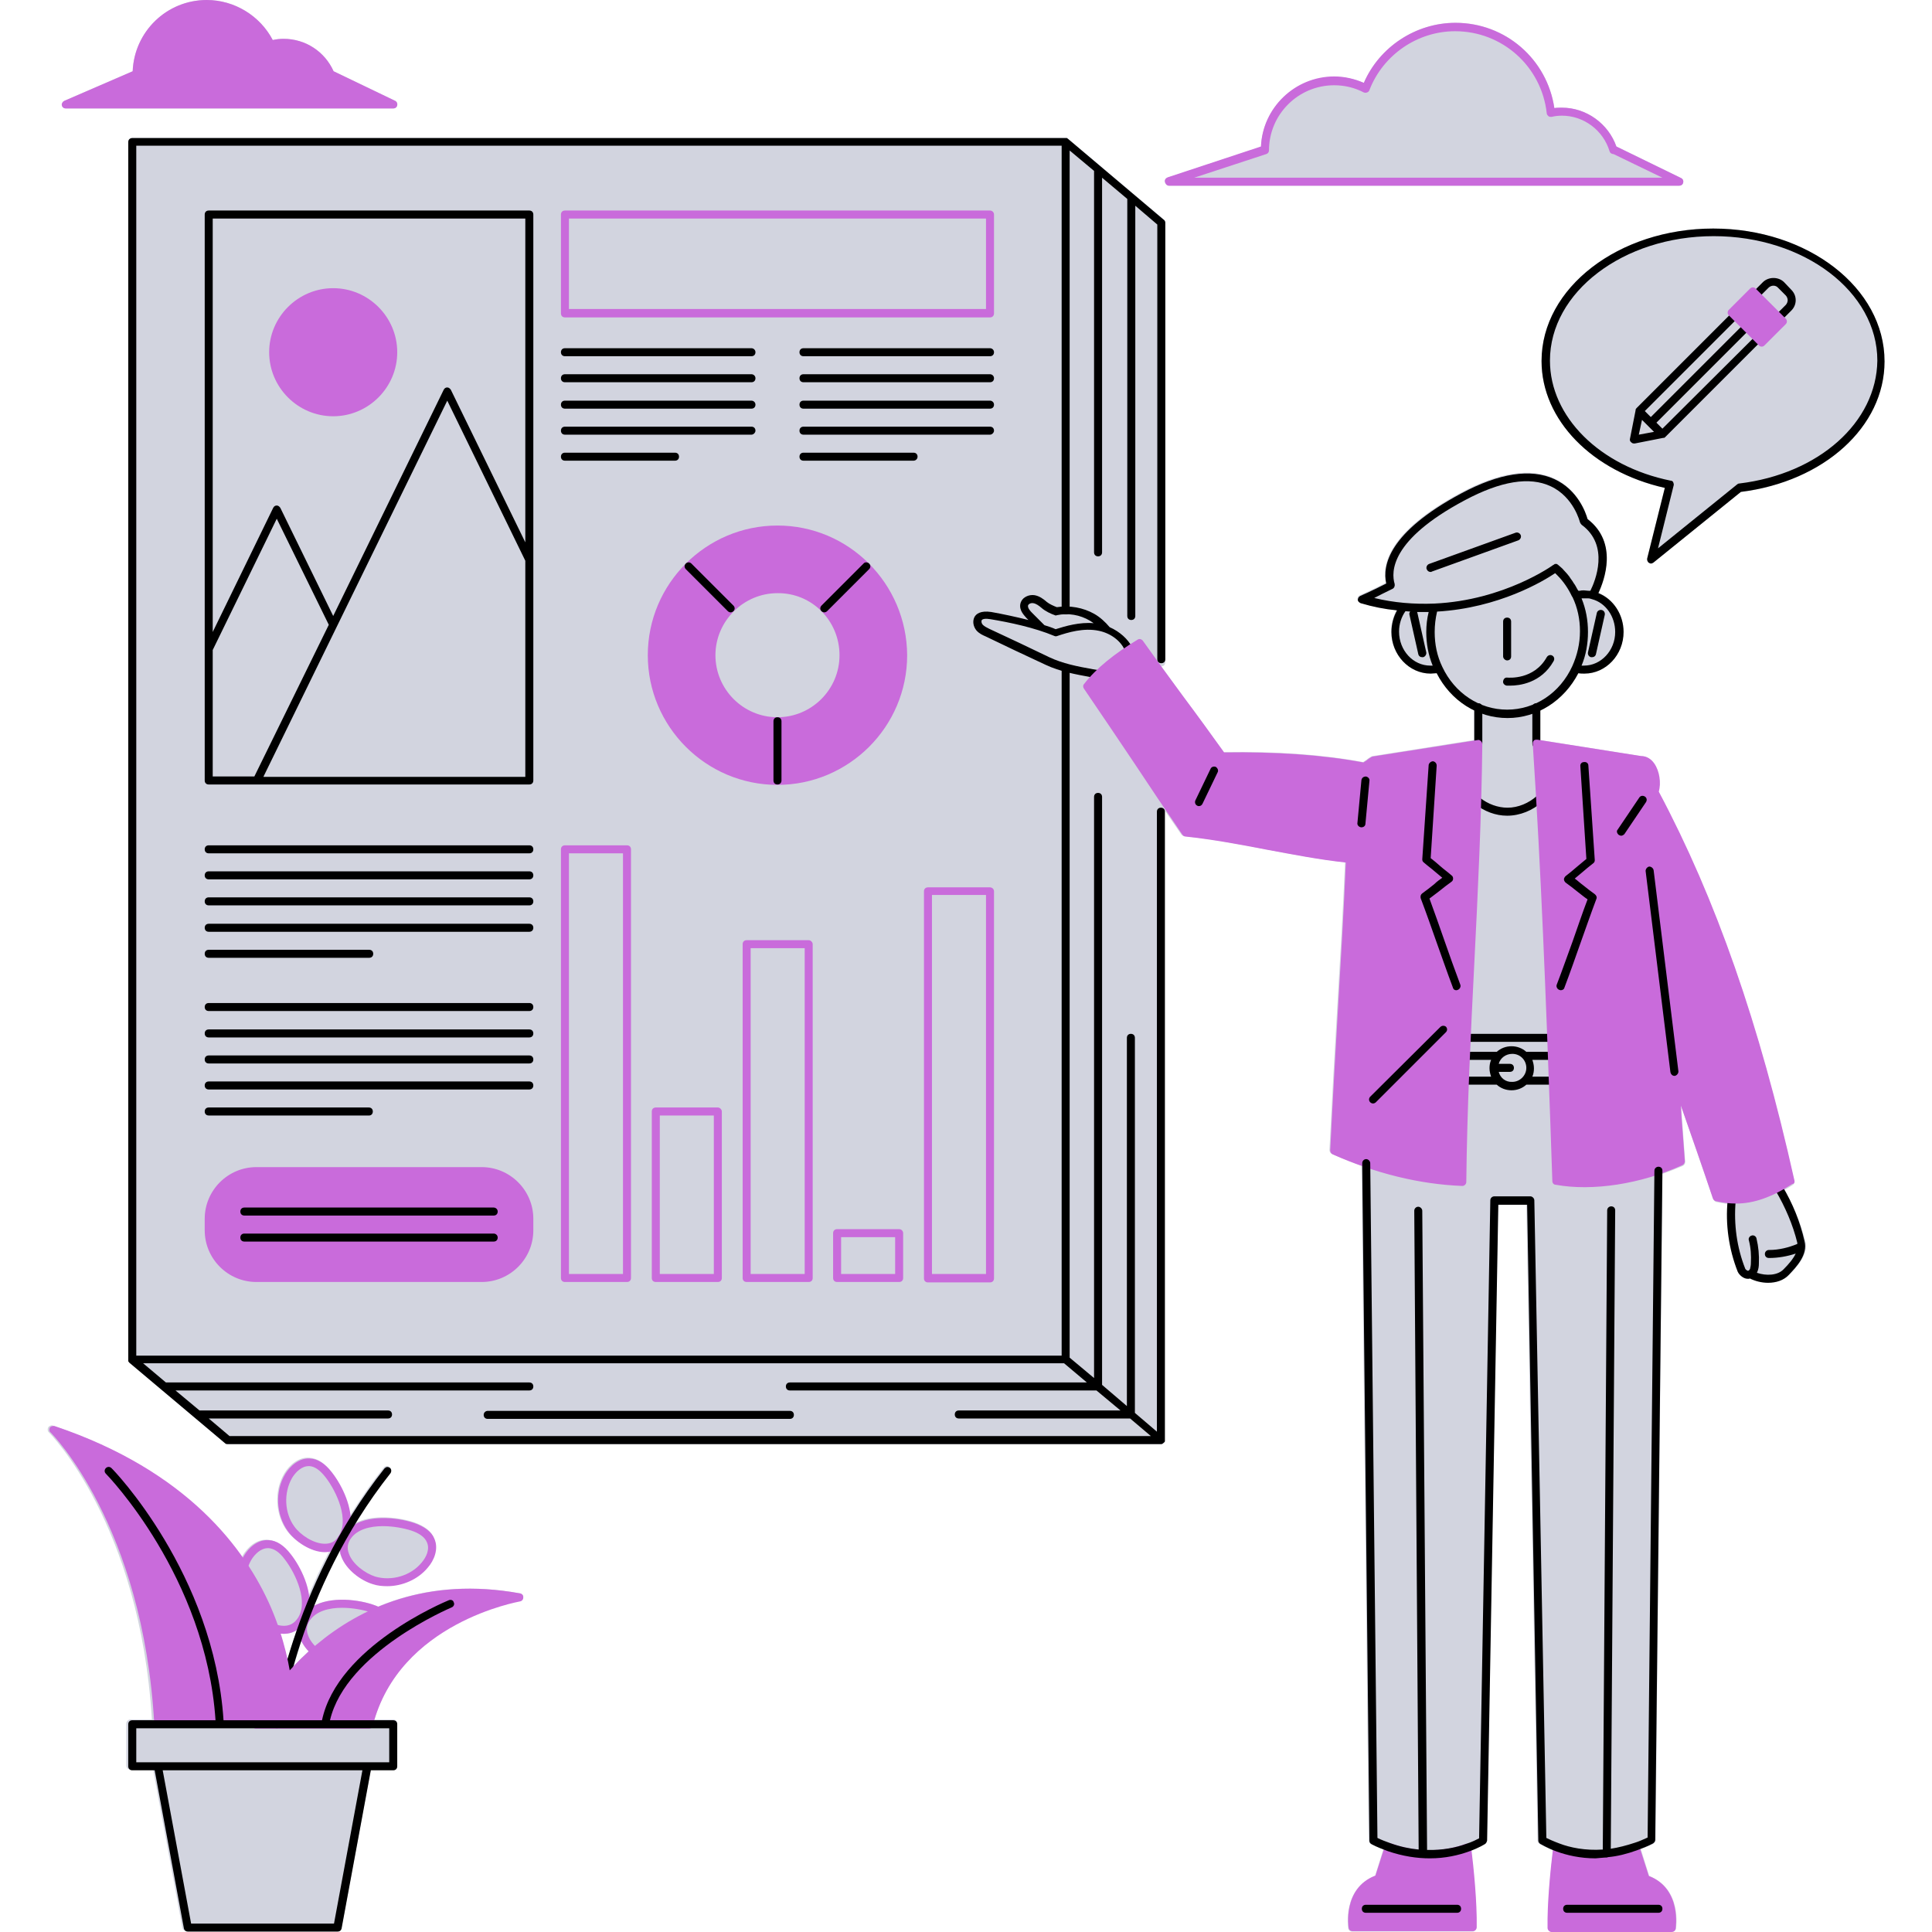 <svg xmlns="http://www.w3.org/2000/svg" xmlns:xlink="http://www.w3.org/1999/xlink" width="1080" zoomAndPan="magnify" viewBox="0 0 810 810" height="1080" preserveAspectRatio="xMidYMid meet" version="1.0"><defs><clipPath id="ec37fa32ca"><path d="M 19.883 0 L 790 0 L 790 810 L 19.883 810 Z M 19.883 0 " clip-rule="nonzero"/></clipPath><clipPath id="eab8122aea"><path d="M 114 95 L 790.133 95 L 790.133 725 L 114 725 Z M 114 95 " clip-rule="nonzero"/></clipPath></defs><g clip-path="url(#ec37fa32ca)"><path fill="#d2d4df" d="M 218.059 668.035 C 194.23 663.672 174.43 666.859 158.488 673.574 C 157.816 673.238 156.98 672.902 156.309 672.734 C 152.785 671.559 148.086 670.719 143.387 670.719 C 139.191 670.719 134.996 671.391 131.641 673.238 C 134.66 665.852 138.184 658.133 142.379 650.078 C 142.547 650.75 142.547 651.422 142.883 652.094 C 144.898 657.797 151.273 662.328 156.141 663.84 C 158.152 664.344 160.168 664.68 162.18 664.68 C 168.559 664.68 175.102 661.824 179.129 656.961 C 181.645 653.938 183.66 649.242 181.98 644.879 C 180.809 641.855 177.785 639.676 173.422 638.164 C 169.898 636.992 165.203 636.152 160.504 636.152 C 156.309 636.152 152.113 636.824 148.758 638.668 C 153.121 631.621 157.984 624.406 163.523 617.359 C 164.195 616.688 164.027 615.512 163.188 615.008 C 162.516 614.504 161.34 614.504 160.84 615.344 C 155.469 622.055 150.77 628.938 146.574 635.648 C 146.07 628.77 142.379 621.555 138.855 617.023 C 136.004 613.332 132.984 611.316 129.625 611.148 C 125.098 610.812 121.234 614.336 119.223 617.691 C 114.859 624.91 115.363 634.809 120.23 641.688 C 123.25 645.883 129.793 650.414 135.668 650.414 C 136.508 650.414 137.344 650.246 138.184 650.078 C 134.66 656.793 131.641 663.336 129.125 669.547 C 128.453 662.832 124.93 655.953 121.402 651.422 C 118.551 647.73 115.531 645.715 112.176 645.551 C 107.477 645.215 103.785 648.738 101.77 652.094 C 101.602 652.43 101.434 652.766 101.266 653.102 C 87.34 632.965 63.344 611.484 22.23 597.723 C 21.559 597.391 20.723 597.723 20.219 598.395 C 19.883 599.066 19.883 599.906 20.387 600.41 C 20.723 600.746 58.645 638.668 63.68 720.895 L 54.617 720.895 C 53.777 720.895 52.941 721.734 52.941 722.57 L 52.941 740.191 C 52.941 741.199 53.777 741.871 54.617 741.871 L 64.184 741.871 L 76.434 808.152 C 76.602 808.992 77.27 809.496 78.109 809.496 L 141.539 809.496 C 142.379 809.496 143.051 808.992 143.219 808.152 L 155.469 741.871 L 164.867 741.871 C 165.871 741.871 166.543 741.199 166.543 740.191 L 166.543 722.57 C 166.543 721.734 165.871 720.895 164.867 720.895 L 156.98 720.895 C 169.23 679.445 217.555 671.055 218.059 670.887 C 218.898 670.719 219.402 670.047 219.402 669.211 C 219.402 668.875 218.898 668.203 218.059 668.035 Z M 117.375 684.816 C 117.879 684.816 118.383 684.984 119.055 684.984 C 121.07 684.984 122.914 684.48 124.426 683.473 C 122.914 688.004 121.57 692.199 120.398 696.227 C 119.727 692.535 118.719 688.676 117.375 684.816 Z M 123.25 698.406 C 124.09 695.051 125.262 691.695 126.438 687.836 C 127.109 689.348 128.285 690.855 129.457 692.199 C 127.277 694.211 125.098 696.395 123.25 698.406 Z M 718.289 95.82 C 678.52 95.82 646.301 120.652 646.301 151.363 C 646.301 176.031 667.441 197.676 697.984 204.555 L 690.602 234.09 C 690.434 234.762 690.77 235.602 691.27 235.938 C 691.605 236.105 691.941 236.273 692.109 236.273 C 692.445 236.273 692.949 236.105 693.117 235.938 L 729.867 206.234 C 764.77 201.871 789.941 178.883 789.941 151.531 C 790.109 120.652 757.891 95.82 718.289 95.82 Z M 748.156 498.887 C 749.332 498.215 750.508 497.543 751.512 496.875 C 752.184 496.539 752.352 495.699 752.184 495.027 C 737.418 428.914 719.293 377.059 695.297 331.922 C 696.305 328.23 695.633 323.363 693.453 320.176 C 692.109 318.16 690.098 316.984 687.914 316.984 L 645.629 310.273 L 645.629 297.52 C 652.34 294.332 657.879 288.961 661.402 281.914 C 662.242 282.082 663.078 282.082 663.918 282.082 C 672.98 282.082 680.363 274.195 680.363 264.629 C 680.363 257.414 676.168 250.871 669.961 248.355 C 672.477 242.984 678.352 227.211 665.43 217.309 C 664.758 214.793 661.402 205.059 651.5 200.527 C 641.602 196 628.344 198.012 612.402 206.57 C 582.031 222.848 579.344 236.773 581.023 244.328 C 575.148 247.348 570.117 249.527 570.117 249.527 C 569.445 249.863 569.109 250.367 569.109 251.207 C 569.109 251.879 569.613 252.547 570.285 252.715 C 575.316 254.227 580.352 255.234 585.555 255.738 C 584.043 258.422 583.203 261.609 583.203 264.629 C 583.203 274.363 590.586 282.082 599.648 282.082 C 600.488 282.082 601.328 281.914 602.168 281.914 C 605.859 288.961 611.395 294.332 617.941 297.52 L 617.941 310.273 L 575.484 316.984 C 575.148 316.984 574.98 317.152 574.645 317.32 C 574.145 317.656 573.473 317.992 572.969 318.496 C 572.465 318.832 571.961 319.168 571.457 319.504 C 554.508 316.316 534.875 314.973 513.062 315.309 C 507.523 307.59 501.82 299.871 496.281 292.32 C 493.094 288.125 490.074 283.762 486.883 279.398 C 487.723 279.398 488.562 278.727 488.562 277.719 L 488.562 93.301 C 488.562 92.797 488.395 92.293 487.891 91.961 L 447.617 58.062 C 447.617 58.062 447.449 58.062 447.449 57.895 C 447.281 57.895 447.281 57.727 447.113 57.727 C 446.945 57.727 446.945 57.727 446.777 57.727 C 446.777 57.727 446.609 57.727 446.609 57.727 L 55.457 57.727 C 54.617 57.727 53.777 58.566 53.777 59.406 L 53.777 569.867 C 53.777 570.035 53.777 570.035 53.777 570.203 C 53.777 570.371 53.777 570.371 53.777 570.539 C 53.777 570.539 53.945 570.707 53.945 570.875 C 53.945 571.043 54.113 571.043 54.113 571.211 L 94.387 605.109 C 94.723 605.445 95.059 605.445 95.395 605.445 L 486.715 605.445 C 486.883 605.445 487.219 605.445 487.387 605.277 C 487.387 605.277 487.387 605.277 487.555 605.277 C 487.723 605.277 487.891 605.109 487.891 604.941 C 487.891 604.941 487.891 604.773 488.059 604.773 C 488.059 604.605 488.227 604.605 488.227 604.438 C 488.227 604.27 488.227 604.27 488.227 604.102 C 488.227 604.102 488.227 603.934 488.227 603.934 L 488.227 339.641 C 490.574 342.996 492.926 346.52 495.273 349.875 C 495.609 350.211 495.945 350.547 496.449 350.547 C 507.859 351.723 519.438 353.902 530.848 356.086 C 541.758 358.098 552.832 360.281 563.906 361.453 C 563.066 381.254 561.895 401.391 560.719 421.023 C 559.543 441.16 558.371 461.801 557.363 482.105 C 557.363 482.777 557.699 483.449 558.371 483.785 C 562.562 485.629 566.59 487.309 570.785 488.652 L 573.809 771.57 C 573.809 772.242 574.145 772.746 574.812 773.082 C 576.492 773.922 578.34 774.758 580.016 775.262 L 576.492 786.504 C 562.562 791.875 565.25 808.32 565.25 808.488 C 565.418 809.328 566.09 809.832 566.926 809.832 L 617.27 809.832 C 618.109 809.832 618.945 809.16 618.945 808.152 C 619.113 798.082 617.773 785.164 616.766 775.766 C 620.289 774.422 622.305 773.082 622.473 773.082 C 622.973 772.746 623.141 772.242 623.309 771.738 L 628.008 505.098 L 639.922 505.098 L 644.621 771.738 C 644.621 772.242 644.957 772.746 645.461 773.082 C 645.629 773.082 647.641 774.422 651.164 775.766 C 649.992 785.332 648.816 798.25 648.984 808.152 C 648.984 808.992 649.824 809.832 650.664 809.832 L 701.004 809.832 C 701.844 809.832 702.516 809.328 702.684 808.488 C 702.684 808.32 705.367 792.043 691.438 786.504 L 687.914 775.262 C 689.594 774.59 691.438 773.922 693.117 773.082 C 693.621 772.746 693.957 772.242 694.125 771.57 L 696.977 492.176 C 699.828 491.168 702.684 489.992 705.535 488.82 C 706.207 488.484 706.543 487.812 706.543 487.141 C 706.207 482.441 705.703 475.73 705.199 469.184 C 705.031 467.508 705.031 465.66 704.863 463.816 C 709.395 476.738 713.758 489.656 718.289 502.746 C 718.457 503.25 718.957 503.754 719.461 503.922 C 721.141 504.258 722.82 504.594 724.496 504.762 C 723.824 514.324 725.336 524.059 728.859 532.953 C 729.531 534.461 731.375 535.973 733.055 535.973 C 733.223 535.973 733.391 535.973 733.559 535.973 C 733.727 535.973 733.727 535.973 733.895 535.805 C 736.242 536.98 738.93 537.648 741.613 537.648 C 744.969 537.648 748.156 536.645 750.34 534.293 C 753.359 531.105 758.395 525.902 756.883 520.199 C 754.871 512.648 752.016 505.598 748.156 498.887 Z M 490.074 77.863 L 704.023 77.863 C 704.863 77.863 705.535 77.359 705.703 76.52 C 705.871 75.684 705.535 75.012 704.863 74.676 L 677.68 61.418 C 674.324 51.855 665.094 45.141 654.855 45.141 C 653.852 45.141 652.676 45.141 651.668 45.309 C 648.648 24.836 631.195 9.566 610.223 9.566 C 593.609 9.566 578.34 19.637 571.793 34.738 C 567.934 33.059 563.738 32.219 559.375 32.219 C 542.93 32.219 529.34 45.309 528.668 61.586 L 489.57 74.508 C 488.73 74.844 488.227 75.516 488.395 76.352 C 488.562 77.359 489.402 77.863 490.074 77.863 Z M 27.602 45.477 L 164.867 45.477 C 165.703 45.477 166.375 44.973 166.543 44.133 C 166.711 43.297 166.375 42.625 165.703 42.289 L 139.863 29.871 C 136.172 21.648 128.117 16.277 118.887 16.277 C 117.375 16.277 115.867 16.445 114.355 16.781 C 108.988 6.547 98.246 0 86.668 0 C 69.887 0 56.297 13.258 55.625 29.871 L 26.93 42.289 C 26.258 42.625 25.754 43.465 25.922 44.133 C 26.09 44.973 26.762 45.477 27.602 45.477 Z M 27.602 45.477 " fill-opacity="1" fill-rule="nonzero"/></g><path fill="#c96bdb" d="M 182.148 645.215 C 180.977 642.191 177.953 640.012 173.59 638.5 C 166.039 635.984 153.789 634.977 146.91 640.348 C 148.086 632.461 143.555 622.895 139.191 617.359 C 136.34 613.664 133.316 611.652 129.961 611.484 C 125.43 611.148 121.57 614.672 119.559 618.027 C 115.195 625.246 115.699 635.145 120.734 642.023 C 123.754 646.219 130.297 650.75 136.172 650.75 C 138.52 650.75 140.703 650.078 142.379 648.57 C 142.379 649.742 142.547 651.086 143.051 652.43 C 145.066 658.133 151.273 662.664 156.309 664.176 C 158.32 664.848 160.336 665.016 162.348 665.016 C 168.727 665.016 175.27 662.16 179.297 657.297 C 181.98 654.273 183.996 649.41 182.148 645.215 Z M 136.172 647.227 C 131.473 647.227 125.934 643.535 123.418 640.012 C 119.223 634.305 118.887 625.914 122.41 619.707 C 123.922 617.191 126.438 614.672 129.457 614.672 C 129.625 614.672 129.625 614.672 129.793 614.672 C 131.977 614.84 134.156 616.352 136.508 619.371 C 141.207 625.414 146.742 637.66 141.707 644.375 C 140.535 646.387 138.52 647.227 136.172 647.227 Z M 176.781 655.113 C 172.25 660.652 164.195 663 157.312 660.988 C 153.121 659.645 147.75 655.785 146.238 651.254 C 145.398 649.074 145.734 646.891 147.078 645.047 C 149.762 641.188 155.133 639.844 160.504 639.844 C 164.867 639.844 169.23 640.684 172.418 641.688 C 175.941 642.863 178.121 644.543 178.961 646.555 C 180.305 649.41 178.793 652.766 176.781 655.113 Z M 156.309 672.734 C 148.758 670.215 136.508 669.211 129.625 674.578 C 130.801 666.691 126.27 657.129 121.906 651.59 C 119.055 647.898 116.035 645.883 112.68 645.715 C 107.98 645.383 104.289 648.906 102.273 652.262 C 97.91 659.477 98.414 669.379 103.449 676.258 C 106.469 680.453 113.016 684.984 118.887 684.984 C 121.234 684.984 123.418 684.312 125.098 682.801 C 125.098 683.977 125.262 685.32 125.766 686.66 C 127.781 692.367 133.988 696.898 139.023 698.406 C 141.039 699.078 143.051 699.246 145.066 699.246 C 151.441 699.246 157.984 696.395 162.012 691.527 C 164.531 688.508 166.543 683.809 164.867 679.445 C 163.691 676.426 160.84 674.242 156.309 672.734 Z M 119.055 681.629 C 114.355 681.629 108.82 677.934 106.301 674.41 C 102.105 668.707 101.77 660.316 105.293 654.105 C 106.805 651.59 109.32 649.074 112.344 649.074 C 112.512 649.074 112.512 649.074 112.68 649.074 C 114.859 649.242 117.207 650.75 119.391 653.77 C 124.09 659.812 129.625 672.062 124.594 678.773 C 123.25 680.621 121.402 681.629 119.055 681.629 Z M 159.664 689.348 C 155.133 694.883 147.078 697.234 140.199 695.219 C 136.004 693.875 130.633 690.016 129.125 685.488 C 128.285 683.305 128.621 681.125 129.961 679.277 C 132.648 675.418 138.016 674.074 143.387 674.074 C 147.75 674.074 152.113 674.914 155.301 675.922 C 158.824 677.098 161.008 678.773 161.844 680.789 C 163.02 683.641 161.508 687.164 159.664 689.348 Z M 159.664 689.348 " fill-opacity="1" fill-rule="nonzero"/><g clip-path="url(#eab8122aea)"><path fill="#000000" d="M 650.828 451.398 L 642.441 451.398 C 642.941 450.223 643.109 449.051 643.109 447.875 C 643.109 446.531 642.773 445.355 642.441 444.352 L 650.328 444.352 C 651.332 444.352 652.004 443.68 652.004 442.672 C 652.004 441.664 651.332 440.996 650.328 440.996 L 639.922 440.996 C 638.246 439.484 636.062 438.645 633.715 438.645 C 631.363 438.645 629.184 439.484 627.504 440.996 L 614.418 440.996 C 613.41 440.996 612.738 441.664 612.738 442.672 C 612.738 443.68 613.41 444.352 614.418 444.352 L 625.156 444.352 C 624.652 445.523 624.484 446.699 624.484 447.875 C 624.484 449.215 624.82 450.391 625.156 451.398 L 613.914 451.398 C 612.906 451.398 612.234 452.07 612.234 453.078 C 612.234 454.082 612.906 454.754 613.914 454.754 L 627.504 454.754 C 629.184 456.266 631.363 457.105 633.715 457.105 C 636.062 457.105 638.246 456.266 639.922 454.754 L 650.66 454.754 C 651.668 454.754 652.34 454.082 652.34 453.078 C 652.34 452.07 651.836 451.398 650.828 451.398 Z M 628.344 449.383 L 633.043 449.383 C 634.051 449.383 634.719 448.715 634.719 447.707 C 634.719 446.699 634.051 446.027 633.043 446.027 L 628.344 446.027 C 629.016 443.512 631.363 441.832 634.051 441.832 C 637.406 441.832 639.922 444.52 639.922 447.707 C 639.922 450.895 637.238 453.578 634.051 453.578 C 631.195 453.746 629.016 451.902 628.344 449.383 Z M 619.785 313.461 C 620.793 313.461 621.465 312.789 621.465 311.785 L 621.465 296.516 C 621.465 295.508 620.793 294.836 619.785 294.836 C 618.777 294.836 618.109 295.508 618.109 296.516 L 618.109 311.785 C 618.109 312.789 618.777 313.461 619.785 313.461 Z M 644.117 313.461 C 645.125 313.461 645.797 312.789 645.797 311.785 L 645.797 296.516 C 645.797 295.508 645.125 294.836 644.117 294.836 C 643.109 294.836 642.441 295.508 642.441 296.516 L 642.441 311.785 C 642.441 312.789 643.109 313.461 644.117 313.461 Z M 631.867 341.988 C 637.238 341.988 642.609 339.809 646.633 336.117 C 647.305 335.445 647.305 334.438 646.801 333.766 C 646.301 333.094 645.125 333.094 644.453 333.598 C 640.93 336.789 636.398 338.633 632.035 338.633 C 628.008 338.633 623.812 337.121 620.457 334.438 C 619.785 333.934 618.609 333.934 618.109 334.773 C 617.605 335.445 617.605 336.621 618.445 337.121 C 622.305 340.145 627 341.988 631.867 341.988 Z M 614.918 436.801 L 650.16 436.801 C 651.164 436.801 651.836 436.129 651.836 435.121 C 651.836 434.113 651.164 433.441 650.16 433.441 L 614.918 433.441 C 613.914 433.441 613.242 434.113 613.242 435.121 C 613.242 436.129 614.082 436.801 614.918 436.801 Z M 465.238 262.953 C 463.391 260.77 461.211 258.758 458.859 257.414 C 454.16 254.73 448.457 253.723 443.086 254.562 C 441.746 254.059 439.898 253.219 438.891 252.383 C 437.383 251.039 435.703 249.863 433.691 249.527 C 431.34 249.191 428.488 250.367 427.816 253.051 C 427.145 255.906 429.496 258.086 430.332 259.094 L 430.668 259.43 C 430.836 259.598 431.004 259.766 431.172 259.934 C 425.805 258.59 420.266 257.414 415.566 256.578 C 411.035 255.906 409.191 257.414 408.52 258.758 C 407.68 260.438 408.016 262.617 409.359 264.297 C 410.531 265.637 412.043 266.309 413.219 266.812 C 421.609 270.84 430 274.867 438.387 278.727 C 444.43 281.578 451.141 282.754 457.52 283.93 L 459.531 284.266 C 459.699 284.266 459.699 284.266 459.867 284.266 C 460.707 284.266 461.379 283.762 461.547 282.922 C 461.715 282.082 461.043 281.074 460.203 280.906 L 458.188 280.574 C 451.645 279.398 445.605 278.223 439.898 275.539 C 431.508 271.512 423.117 267.484 414.727 263.625 C 413.723 263.121 412.715 262.617 412.043 261.945 C 411.539 261.441 411.371 260.605 411.539 260.102 C 411.875 259.43 413.219 259.262 415.23 259.598 C 423.285 260.938 433.691 263.121 442.082 266.645 C 442.414 266.812 442.918 266.812 443.254 266.645 C 447.785 265.133 454.328 263.121 460.707 264.465 C 465.574 265.469 469.938 268.656 471.613 272.684 C 471.949 273.523 472.957 273.859 473.797 273.523 C 474.633 273.188 474.969 272.184 474.633 271.344 C 472.957 267.988 469.434 264.797 465.238 262.953 Z M 442.582 263.793 C 441.074 263.121 439.562 262.617 437.887 262.113 C 436.207 260.438 434.695 258.926 433.02 257.246 L 432.684 256.91 C 431.844 256.074 430.836 254.898 431.004 253.891 C 431.172 253.219 432.18 252.715 433.188 252.883 C 434.359 253.051 435.535 253.891 436.711 254.898 C 438.219 256.242 440.738 257.414 442.246 257.918 C 442.582 258.086 442.75 258.086 443.086 257.918 C 447.785 256.91 452.82 257.75 457.016 260.27 C 457.52 260.602 458.023 260.938 458.523 261.273 C 452.652 260.77 446.777 262.449 442.582 263.793 Z M 747.316 497.375 C 746.816 496.539 745.809 496.371 744.969 496.875 C 744.129 497.375 743.961 498.383 744.465 499.223 C 748.492 506.102 751.68 513.484 753.527 521.039 C 753.527 521.207 753.527 521.371 753.527 521.539 C 749.836 523.051 745.809 524.059 741.781 524.059 C 741.781 524.059 741.613 524.059 741.613 524.059 C 740.773 524.059 739.934 524.73 739.934 525.734 C 739.934 526.742 740.605 527.414 741.613 527.414 C 741.613 527.414 741.781 527.414 741.781 527.414 C 745.473 527.414 749.332 526.742 752.855 525.566 C 751.848 527.75 749.836 530.098 747.82 532.113 C 745.305 534.797 740.438 534.965 736.578 533.621 C 736.578 533.453 736.746 533.453 736.746 533.285 C 737.25 532.113 737.418 530.938 737.418 529.762 C 737.586 526.238 737.25 522.715 736.41 519.191 C 736.242 518.352 735.234 517.68 734.398 518.016 C 733.559 518.184 732.887 519.191 733.223 520.031 C 734.062 523.219 734.23 526.406 734.062 529.594 C 734.062 530.434 733.895 531.273 733.727 531.945 C 733.559 532.449 733.055 532.785 732.887 532.785 C 732.551 532.785 731.879 532.281 731.711 531.945 C 728.188 523.051 726.844 513.316 727.684 503.586 C 727.852 502.746 727.18 501.906 726.176 501.738 C 725.336 501.738 724.496 502.242 724.328 503.25 C 723.32 513.316 724.832 523.723 728.523 533.121 C 729.195 534.629 731.039 536.141 732.719 536.141 C 732.887 536.141 733.055 536.141 733.223 536.141 C 733.391 536.141 733.391 536.141 733.559 535.973 C 735.906 537.148 738.594 537.816 741.277 537.816 C 744.633 537.816 747.82 536.812 750.004 534.461 C 753.023 531.273 758.059 526.07 756.547 520.367 C 754.703 512.145 751.512 504.426 747.316 497.375 Z M 161.176 615.68 C 121.402 666.02 114.523 722.234 114.355 722.738 C 114.188 723.578 114.859 724.418 115.867 724.586 C 115.867 724.586 116.035 724.586 116.035 724.586 C 116.875 724.586 117.543 723.914 117.711 723.074 C 117.711 722.57 124.594 667.195 163.691 617.691 C 164.195 617.023 164.195 615.848 163.355 615.344 C 162.516 614.84 161.844 615.008 161.176 615.68 Z M 735.906 140.957 L 696.977 179.723 L 694.461 177.203 L 733.391 138.273 C 734.062 137.602 734.062 136.594 733.391 135.926 C 732.719 135.254 731.711 135.254 731.039 135.926 L 692.109 174.855 L 689.594 172.336 L 728.523 133.406 C 729.195 132.734 729.195 131.73 728.523 131.059 C 727.852 130.387 726.848 130.387 726.176 131.059 L 686.07 171.164 C 685.902 171.332 685.902 171.5 685.734 171.668 C 685.734 171.668 685.734 171.836 685.734 171.836 C 685.734 171.836 685.734 172.004 685.734 172.004 L 683.383 183.918 C 683.215 184.418 683.383 185.09 683.887 185.426 C 684.223 185.762 684.559 185.93 685.062 185.93 C 685.23 185.93 685.23 185.93 685.398 185.93 L 697.312 183.582 C 697.312 183.582 697.48 183.582 697.48 183.582 C 697.48 183.582 697.648 183.582 697.648 183.582 C 697.816 183.582 697.984 183.414 698.152 183.246 L 738.258 143.141 C 738.93 142.469 738.93 141.461 738.258 140.789 C 737.586 140.121 736.41 140.285 735.906 140.957 Z M 688.418 176.031 L 690.934 178.547 L 693.453 181.062 L 687.074 182.238 Z M 747.988 118.305 C 745.641 115.957 741.445 115.957 739.094 118.305 L 735.066 122.332 C 734.398 123.004 734.398 124.012 735.066 124.68 C 735.738 125.352 736.746 125.352 737.418 124.68 L 741.445 120.652 C 742.621 119.48 744.465 119.48 745.473 120.652 L 748.66 123.844 C 749.164 124.344 749.5 125.184 749.5 125.855 C 749.5 126.527 749.164 127.367 748.66 127.871 L 744.633 131.898 C 743.961 132.566 743.961 133.574 744.633 134.246 C 744.969 134.582 745.473 134.75 745.809 134.75 C 746.145 134.75 746.648 134.582 746.98 134.246 L 751.008 130.219 C 752.184 129.043 752.855 127.535 752.855 125.855 C 752.855 124.18 752.184 122.668 751.008 121.492 Z M 718.289 95.82 C 678.688 95.82 646.301 120.652 646.301 151.363 C 646.301 176.031 667.441 197.676 697.984 204.555 L 690.602 234.09 C 690.434 234.762 690.77 235.602 691.27 235.938 C 691.605 236.105 691.941 236.273 692.109 236.273 C 692.445 236.273 692.781 236.105 693.117 235.938 L 729.867 206.234 C 764.77 201.871 790.109 178.883 790.109 151.531 C 790.109 120.652 757.891 95.82 718.289 95.82 Z M 729.195 202.711 C 728.859 202.711 728.523 202.879 728.355 203.047 L 695.129 229.895 L 701.676 203.551 C 701.844 203.047 701.676 202.711 701.508 202.207 C 701.34 201.703 700.836 201.535 700.5 201.535 C 670.633 195.496 649.824 174.688 649.824 151.195 C 649.824 122.5 680.531 99.008 718.457 99.008 C 756.379 99.008 787.086 122.332 787.086 151.195 C 786.754 177.035 762.59 198.684 729.195 202.711 Z M 729.195 202.711 " fill-opacity="1" fill-rule="nonzero"/></g><path fill="#c96bdb" d="M 490.074 77.863 L 704.023 77.863 C 704.863 77.863 705.535 77.359 705.703 76.52 C 705.871 75.684 705.535 75.012 704.863 74.676 L 677.68 61.418 C 674.324 51.855 665.094 45.141 654.855 45.141 C 653.852 45.141 652.676 45.141 651.668 45.309 C 648.648 24.836 631.195 9.566 610.223 9.566 C 593.609 9.566 578.34 19.637 571.793 34.738 C 567.934 33.059 563.738 32.051 559.375 32.051 C 542.93 32.051 529.34 45.141 528.668 61.418 L 489.57 74.34 C 488.73 74.676 488.227 75.348 488.395 76.184 C 488.562 77.023 489.234 77.863 490.074 77.863 Z M 530.848 64.605 C 531.52 64.438 532.023 63.77 532.023 63.098 C 532.023 47.992 544.273 35.746 559.375 35.746 C 563.738 35.746 567.934 36.75 571.793 38.766 C 572.297 38.934 572.633 38.934 573.137 38.766 C 573.641 38.598 573.977 38.262 574.145 37.758 C 579.848 22.992 594.281 13.09 610.055 13.09 C 629.855 13.09 646.301 27.859 648.48 47.492 C 648.48 47.992 648.816 48.328 649.152 48.664 C 649.488 49 649.992 49 650.496 49 C 651.836 48.664 653.348 48.496 654.855 48.496 C 663.918 48.496 672.141 54.539 674.824 63.434 C 674.992 64.102 675.664 64.605 676.504 64.605 L 696.977 74.508 L 500.645 74.508 Z M 619.449 310.273 L 575.652 317.152 C 575.316 317.152 575.148 317.32 574.812 317.488 C 574.312 317.824 573.641 318.16 573.137 318.664 C 572.633 319 572.129 319.336 571.625 319.672 C 554.676 316.484 535.043 315.141 513.23 315.477 C 507.691 307.758 501.988 299.871 496.449 292.488 C 490.742 284.766 484.871 276.711 479.164 268.656 C 478.66 267.988 477.656 267.652 476.984 268.156 C 467.25 274.027 459.531 280.238 454.496 286.781 C 453.996 287.285 453.996 288.125 454.496 288.793 C 461.715 299.367 468.594 309.602 475.137 319.336 C 481.684 329.234 488.562 339.473 495.777 350.043 C 496.113 350.379 496.449 350.715 496.953 350.715 C 508.195 351.891 519.941 354.07 531.184 356.254 C 542.094 358.266 553.168 360.449 564.242 361.621 C 563.402 381.422 562.23 401.559 561.055 421.191 C 559.879 441.328 558.703 461.969 557.699 482.273 C 557.699 482.945 558.035 483.617 558.703 483.953 C 576.828 492.008 595.285 496.539 613.074 497.211 C 613.578 497.211 613.914 497.043 614.25 496.707 C 614.586 496.371 614.75 496.035 614.75 495.531 C 615.086 464.824 616.598 433.777 618.109 403.91 C 619.617 373.871 621.129 342.828 621.465 312.121 C 621.465 311.617 621.297 311.113 620.961 310.777 C 620.457 310.273 619.953 310.105 619.449 310.273 Z M 752.352 495.027 C 737.586 428.914 719.461 377.059 695.465 331.922 C 696.473 328.23 695.801 323.363 693.621 320.176 C 692.277 318.16 690.266 316.984 688.082 316.984 L 644.453 310.105 C 643.949 310.105 643.445 310.105 643.109 310.441 C 642.773 310.777 642.609 311.281 642.609 311.785 C 646.133 365.145 648.145 418.844 649.992 470.863 L 650.828 495.195 C 650.828 496.035 651.5 496.707 652.172 496.707 C 667.777 499.559 688.082 496.371 705.367 488.484 C 706.039 488.148 706.375 487.477 706.375 486.805 C 706.039 482.105 705.535 475.395 705.031 468.852 C 704.863 467.004 704.863 465.324 704.695 463.48 C 709.227 476.402 713.758 489.32 718.121 502.41 C 718.289 502.914 718.793 503.418 719.293 503.586 C 722.316 504.258 725.168 504.594 727.852 504.594 C 735.402 504.594 742.789 501.906 751.512 496.371 C 752.184 496.371 752.52 495.699 752.352 495.027 Z M 415.062 88.266 L 236.855 88.266 C 235.848 88.266 235.176 88.938 235.176 89.945 L 235.176 131.395 C 235.176 132.398 235.848 133.07 236.855 133.07 L 415.062 133.07 C 416.07 133.07 416.742 132.398 416.742 131.395 L 416.742 89.945 C 416.742 88.938 415.902 88.266 415.062 88.266 Z M 413.387 129.547 L 238.531 129.547 L 238.531 91.625 L 413.387 91.625 Z M 325.957 220.332 C 296.09 220.332 271.59 244.66 271.59 274.699 C 271.59 304.57 295.922 329.066 325.957 329.066 C 355.828 329.066 380.328 304.734 380.328 274.699 C 380.16 244.66 355.828 220.332 325.957 220.332 Z M 351.969 274.699 C 351.969 289.129 340.223 300.707 325.957 300.707 C 311.527 300.707 299.949 288.961 299.949 274.699 C 299.949 260.438 311.695 248.688 325.957 248.688 C 340.391 248.523 351.969 260.27 351.969 274.699 Z M 201.949 489.32 L 107.477 489.32 C 95.562 489.32 85.828 499.055 85.828 510.969 L 85.828 515.836 C 85.828 527.75 95.562 537.48 107.477 537.48 L 201.949 537.48 C 213.863 537.48 223.598 527.75 223.598 515.836 L 223.598 510.969 C 223.598 499.055 213.863 489.32 201.949 489.32 Z M 218.059 668.035 C 139.695 653.77 106.133 721.566 105.797 722.234 C 105.629 722.738 105.629 723.41 105.965 723.914 C 106.301 724.418 106.805 724.754 107.309 724.754 L 154.629 724.754 C 155.469 724.754 156.141 724.25 156.309 723.41 C 167.383 680.117 217.555 671.559 218.059 671.391 C 218.898 671.223 219.402 670.551 219.402 669.715 C 219.402 668.875 218.898 668.203 218.059 668.035 Z M 218.059 668.035 " fill-opacity="1" fill-rule="nonzero"/><path fill="#c96bdb" d="M 339.047 394.176 L 313.039 394.176 C 312.031 394.176 311.359 394.848 311.359 395.855 L 311.359 535.805 C 311.359 536.812 312.031 537.48 313.039 537.48 L 339.047 537.48 C 340.055 537.48 340.727 536.812 340.727 535.805 L 340.727 395.855 C 340.727 395.016 339.887 394.176 339.047 394.176 Z M 337.371 534.125 L 314.715 534.125 L 314.715 397.531 L 337.371 397.531 Z M 615.926 773.25 C 615.422 772.914 614.918 772.914 614.418 773.082 C 607.367 775.598 596.293 777.613 582.867 772.746 C 582.367 772.578 582.031 772.578 581.527 772.746 C 581.191 772.914 580.855 773.25 580.688 773.754 L 576.66 786.336 C 562.73 791.707 565.418 808.152 565.418 808.32 C 565.586 809.16 566.258 809.664 567.094 809.664 L 617.438 809.664 C 618.277 809.664 619.113 808.992 619.113 807.984 C 619.281 797.582 617.941 783.82 616.766 774.254 C 616.598 773.922 616.262 773.418 615.926 773.25 Z M 691.27 786.504 L 687.242 773.922 C 687.074 773.418 686.742 773.082 686.406 772.914 C 686.07 772.746 685.566 772.746 685.062 772.914 C 671.637 777.613 660.395 775.766 653.516 773.25 C 653.012 773.082 652.508 773.082 652.004 773.418 C 651.5 773.754 651.332 774.086 651.164 774.59 C 649.992 784.156 648.648 797.918 648.816 808.32 C 648.816 809.16 649.656 810 650.496 810 L 700.836 810 C 701.676 810 702.348 809.496 702.516 808.656 C 702.516 808.32 705.199 791.875 691.27 786.504 Z M 415.062 372.027 L 389.055 372.027 C 388.047 372.027 387.375 372.699 387.375 373.703 L 387.375 535.973 C 387.375 536.98 388.047 537.648 389.055 537.648 L 415.062 537.648 C 416.07 537.648 416.742 536.98 416.742 535.973 L 416.742 373.703 C 416.742 372.699 415.902 372.027 415.062 372.027 Z M 413.387 534.125 L 390.73 534.125 L 390.73 375.215 L 413.387 375.215 Z M 376.973 515.332 L 350.961 515.332 C 349.953 515.332 349.285 516.004 349.285 517.012 L 349.285 535.805 C 349.285 536.812 349.953 537.48 350.961 537.48 L 376.973 537.48 C 377.977 537.48 378.648 536.812 378.648 535.805 L 378.648 517.012 C 378.648 516.172 377.977 515.332 376.973 515.332 Z M 375.293 534.125 L 352.641 534.125 L 352.641 518.688 L 375.293 518.688 Z M 300.957 464.32 L 274.945 464.32 C 273.938 464.32 273.27 464.992 273.27 465.996 L 273.27 535.805 C 273.27 536.812 273.938 537.48 274.945 537.48 L 300.957 537.48 C 301.961 537.48 302.633 536.812 302.633 535.805 L 302.633 465.996 C 302.633 465.16 301.793 464.32 300.957 464.32 Z M 299.277 534.125 L 276.625 534.125 L 276.625 467.676 L 299.277 467.676 Z M 262.863 354.406 L 236.855 354.406 C 235.848 354.406 235.176 355.078 235.176 356.086 L 235.176 535.805 C 235.176 536.812 235.848 537.48 236.855 537.48 L 262.863 537.48 C 263.871 537.48 264.543 536.812 264.543 535.805 L 264.543 356.086 C 264.543 355.078 263.871 354.406 262.863 354.406 Z M 261.188 534.125 L 238.531 534.125 L 238.531 357.762 L 261.188 357.762 Z M 22.902 597.891 C 22.23 597.723 21.391 597.891 20.887 598.562 C 20.555 599.234 20.555 600.074 21.223 600.578 C 21.559 600.914 59.988 639.34 64.688 722.906 C 64.688 723.746 65.523 724.418 66.363 724.418 L 121.234 724.418 C 122.074 724.418 122.746 723.746 122.914 722.906 C 123.082 722.066 124.93 700.254 113.516 673.738 C 102.945 649.578 78.781 616.688 22.902 597.891 Z M 139.695 120.82 C 124.93 120.82 112.848 132.902 112.848 147.672 C 112.848 162.438 124.93 174.52 139.695 174.52 C 154.461 174.52 166.543 162.438 166.543 147.672 C 166.543 132.902 154.461 120.82 139.695 120.82 Z M 748.66 133.574 L 736.074 120.988 C 735.402 120.316 734.398 120.316 733.727 120.988 L 724.832 129.883 C 724.496 130.219 724.328 130.555 724.328 131.059 C 724.328 131.562 724.496 131.898 724.832 132.23 L 737.418 144.816 C 737.754 145.152 738.09 145.32 738.594 145.32 C 739.094 145.32 739.43 145.152 739.766 144.816 L 748.66 135.926 C 749.332 135.254 749.332 134.246 748.66 133.574 Z M 165.703 42.289 L 139.863 29.871 C 136.172 21.648 128.117 16.277 118.887 16.277 C 117.375 16.277 115.867 16.445 114.355 16.781 C 108.988 6.547 98.246 0 86.668 0 C 69.887 0 56.297 13.258 55.625 29.871 L 26.93 42.289 C 26.258 42.625 25.754 43.465 25.922 44.133 C 26.09 44.973 26.762 45.477 27.602 45.477 L 164.867 45.477 C 165.703 45.477 166.375 44.973 166.543 44.133 C 166.711 43.465 166.375 42.625 165.703 42.289 Z M 165.703 42.289 " fill-opacity="1" fill-rule="nonzero"/><path fill="#000000" d="M 188.191 670.887 C 186.176 671.727 141.539 690.352 134.996 721.23 L 93.715 721.23 C 89.688 659.645 47.234 615.848 46.73 615.512 C 46.059 614.84 45.051 614.84 44.383 615.512 C 43.711 616.184 43.711 617.191 44.383 617.859 C 44.887 618.363 86.332 660.988 90.359 721.23 L 55.457 721.23 C 54.449 721.23 53.777 721.898 53.777 722.906 L 53.777 740.527 C 53.777 741.535 54.449 742.203 55.457 742.203 L 64.855 742.203 L 77.102 808.488 C 77.27 809.328 77.941 809.832 78.781 809.832 L 141.539 809.832 C 142.379 809.832 143.051 809.328 143.219 808.488 L 155.469 742.203 L 164.867 742.203 C 165.871 742.203 166.543 741.535 166.543 740.527 L 166.543 722.906 C 166.543 721.898 165.871 721.23 164.867 721.23 L 138.352 721.23 C 145.066 692.535 189.031 674.074 189.363 673.906 C 190.203 673.574 190.707 672.566 190.203 671.727 C 190.035 670.887 189.031 670.551 188.191 670.887 Z M 140.031 806.473 L 80.125 806.473 L 68.211 742.203 L 151.945 742.203 Z M 163.188 738.848 L 57.133 738.848 L 57.133 724.586 L 163.188 724.586 Z M 665.766 273.523 C 665.598 274.363 666.102 275.371 667.105 275.539 C 667.273 275.539 667.273 275.539 667.441 275.539 C 668.281 275.539 668.953 275.035 669.121 274.195 L 672.812 257.75 C 672.98 256.91 672.477 255.906 671.469 255.738 C 670.633 255.57 669.625 256.074 669.457 257.078 Z M 631.867 276.879 C 632.875 276.879 633.547 276.211 633.547 275.203 L 633.547 260.602 C 633.547 259.598 632.875 258.926 631.867 258.926 C 630.859 258.926 630.191 259.598 630.191 260.602 L 630.191 275.203 C 630.191 276.043 631.027 276.879 631.867 276.879 Z M 650.828 274.867 C 649.992 274.363 648.984 274.699 648.48 275.539 C 643.109 285.102 632.539 284.098 632.035 284.098 C 631.027 283.93 630.359 284.602 630.191 285.605 C 630.023 286.445 630.691 287.285 631.699 287.453 C 631.867 287.453 632.371 287.453 633.211 287.453 C 636.902 287.453 646.133 286.445 651.332 277.215 C 651.836 276.379 651.668 275.371 650.828 274.867 Z M 610.555 415.152 C 610.723 415.152 610.891 415.152 611.227 414.984 C 612.066 414.648 612.57 413.641 612.234 412.805 C 609.887 406.594 607.703 400.387 605.523 394.176 C 603.508 388.473 601.496 382.598 599.312 376.727 C 600.656 375.719 602 374.711 603.508 373.535 C 605.188 372.195 606.863 370.852 608.543 369.676 C 609.047 369.34 609.215 368.84 609.215 368.336 C 609.215 367.832 609.047 367.328 608.543 366.992 C 607.031 365.648 605.355 364.477 603.844 363.133 C 602.504 361.957 601.16 360.785 599.816 359.777 L 602.336 321.012 C 602.336 320.008 601.664 319.336 600.824 319.168 C 599.984 319.168 599.145 319.84 598.977 320.676 L 596.293 360.281 C 596.293 360.785 596.461 361.285 596.965 361.621 C 598.477 362.965 600.152 364.141 601.664 365.48 C 602.668 366.32 603.676 367.16 604.684 368 C 603.508 368.836 602.336 369.676 601.328 370.684 C 599.648 372.027 597.973 373.367 596.293 374.543 C 595.621 375.047 595.453 375.719 595.621 376.559 C 597.973 382.766 600.152 388.973 602.336 395.184 C 604.516 401.223 606.695 407.602 609.047 413.809 C 609.215 414.648 609.719 415.152 610.555 415.152 Z M 652.676 412.805 C 652.34 413.641 652.844 414.648 653.684 414.984 C 653.852 414.984 654.02 415.152 654.355 415.152 C 655.023 415.152 655.695 414.816 655.863 414.145 C 658.215 407.938 660.395 401.727 662.578 395.52 C 664.758 389.477 666.938 383.102 669.289 376.891 C 669.625 376.223 669.289 375.383 668.617 374.879 C 666.938 373.703 665.262 372.363 663.582 371.02 C 662.41 370.18 661.402 369.172 660.227 368.336 C 661.234 367.496 662.242 366.656 663.246 365.816 C 664.758 364.477 666.438 363.133 667.945 361.957 C 668.449 361.621 668.617 361.117 668.617 360.617 L 665.934 321.012 C 665.934 320.008 665.094 319.336 664.086 319.504 C 663.078 319.504 662.41 320.344 662.578 321.348 L 665.094 360.113 C 663.75 361.285 662.41 362.293 661.066 363.469 C 659.555 364.812 657.879 366.152 656.367 367.328 C 656.031 367.664 655.695 368.168 655.695 368.672 C 655.695 369.172 656.031 369.676 656.367 370.012 C 658.047 371.188 659.723 372.531 661.402 373.871 C 662.742 374.879 664.086 376.055 665.598 377.059 C 663.414 382.766 661.402 388.809 659.387 394.512 C 657.207 400.387 655.023 406.762 652.676 412.805 Z M 603.844 430.59 L 574.477 459.789 C 573.809 460.461 573.809 461.465 574.477 462.137 C 574.812 462.473 575.316 462.641 575.652 462.641 C 575.988 462.641 576.492 462.473 576.828 462.137 L 606.195 432.773 C 606.863 432.102 606.863 431.094 606.195 430.422 C 605.523 429.918 604.516 429.918 603.844 430.59 Z M 572.465 345.344 L 574.145 327.391 C 574.312 326.551 573.641 325.711 572.633 325.543 C 571.793 325.543 570.953 326.047 570.785 327.055 L 569.109 345.008 C 568.941 345.848 569.613 346.688 570.617 346.855 C 570.617 346.855 570.785 346.855 570.785 346.855 C 571.793 346.855 572.465 346.184 572.465 345.344 Z M 509.707 321.516 C 508.867 321.18 507.859 321.516 507.523 322.355 L 501.148 335.613 C 500.812 336.453 501.148 337.457 501.988 337.793 C 502.156 337.961 502.488 337.961 502.656 337.961 C 503.328 337.961 503.832 337.625 504.168 336.953 L 510.543 323.699 C 510.879 323.027 510.543 322.02 509.707 321.516 Z M 678.688 350.043 C 679.02 350.211 679.355 350.379 679.691 350.379 C 680.195 350.379 680.699 350.043 681.035 349.707 L 690.098 336.285 C 690.602 335.445 690.434 334.438 689.594 333.934 C 688.754 333.43 687.746 333.598 687.242 334.438 L 678.184 347.863 C 677.68 348.367 677.848 349.371 678.688 350.043 Z M 610.891 798.586 L 572.633 798.586 C 571.625 798.586 570.953 799.258 570.953 800.266 C 570.953 801.273 571.625 801.945 572.633 801.945 L 610.891 801.945 C 611.898 801.945 612.57 801.273 612.57 800.266 C 612.57 799.258 611.898 798.586 610.891 798.586 Z M 672.98 778.785 C 673.148 778.785 673.316 778.785 673.316 778.785 C 673.652 778.785 673.82 778.785 674.156 778.617 C 678.016 778.281 682.043 777.277 686.238 775.766 C 688.418 774.926 690.77 774.086 692.949 772.914 C 693.453 772.578 693.957 772.074 693.957 771.402 L 696.977 490.832 C 696.977 489.824 696.305 489.156 695.297 489.156 C 694.461 489.156 693.621 489.824 693.621 490.832 L 690.77 770.395 C 688.922 771.234 687.074 772.074 685.398 772.578 C 681.875 773.754 678.52 774.59 675.328 775.094 L 677.176 507.445 C 677.176 506.438 676.504 505.766 675.496 505.766 C 674.66 505.766 673.82 506.438 673.82 507.445 L 671.973 775.43 C 664.59 775.934 658.215 774.59 653.852 772.914 C 651.164 771.906 649.32 771.066 648.312 770.562 L 643.277 503.25 C 643.277 502.41 642.441 501.57 641.602 501.57 L 626.5 501.57 C 625.66 501.57 624.82 502.242 624.82 503.25 L 620.121 770.73 C 619.113 771.234 617.27 772.242 614.582 773.082 C 610.559 774.59 604.852 775.766 598.309 775.598 L 596.293 507.613 C 596.293 506.773 595.453 505.934 594.613 505.934 C 593.609 505.934 592.938 506.773 592.938 507.613 L 594.781 775.43 C 591.09 775.094 587.062 774.254 582.867 772.746 C 581.023 772.074 579.176 771.402 577.5 770.562 L 574.477 487.645 C 574.477 486.805 573.641 485.965 572.801 485.965 C 571.793 485.965 571.121 486.805 571.121 487.645 L 574.145 771.738 C 574.145 772.41 574.477 772.914 575.148 773.25 C 577.332 774.422 579.68 775.262 581.863 776.102 C 588.238 778.281 594.113 779.121 599.48 779.121 C 606.027 779.121 611.562 777.781 615.758 776.27 C 620.121 774.758 622.637 773.082 622.637 773.082 C 623.141 772.746 623.309 772.242 623.477 771.738 L 628.176 505.098 L 640.258 505.098 L 644.957 771.738 C 644.957 772.242 645.293 772.746 645.797 773.082 C 645.965 773.082 648.48 774.758 652.676 776.27 C 656.871 777.781 662.41 779.121 668.953 779.121 C 670.129 778.953 671.469 778.953 672.98 778.785 Z M 695.297 798.586 L 657.039 798.586 C 656.031 798.586 655.359 799.258 655.359 800.266 C 655.359 801.273 656.031 801.945 657.039 801.945 L 695.297 801.945 C 696.305 801.945 696.977 801.273 696.977 800.266 C 696.977 799.258 696.305 798.586 695.297 798.586 Z M 447.785 58.23 C 447.785 58.23 447.617 58.23 447.617 58.062 C 447.449 58.062 447.449 57.895 447.281 57.895 C 447.113 57.895 447.113 57.895 446.945 57.895 C 446.945 57.895 446.777 57.895 446.777 57.895 L 55.457 57.895 C 54.449 57.895 53.777 58.566 53.777 59.574 L 53.777 570.035 C 53.777 570.203 53.777 570.203 53.777 570.371 C 53.777 570.539 53.777 570.539 53.777 570.707 C 53.777 570.875 53.945 570.875 53.945 570.875 C 53.945 571.043 54.113 571.043 54.113 571.211 L 94.387 605.109 C 94.723 605.445 95.059 605.445 95.395 605.445 L 486.715 605.445 C 486.883 605.445 487.219 605.445 487.387 605.277 C 487.387 605.277 487.555 605.277 487.555 605.109 C 487.723 604.941 487.891 604.941 488.059 604.773 C 488.059 604.773 488.059 604.605 488.227 604.605 C 488.227 604.438 488.395 604.438 488.395 604.27 C 488.395 604.102 488.395 604.102 488.395 603.934 C 488.395 603.934 488.395 603.766 488.395 603.766 L 488.395 340.312 C 488.395 339.305 487.723 338.633 486.715 338.633 C 485.711 338.633 485.039 339.305 485.039 340.312 L 485.039 600.242 L 475.809 592.355 L 475.809 435.121 C 475.809 434.113 475.137 433.441 474.133 433.441 C 473.125 433.441 472.453 434.113 472.453 435.121 L 472.453 589.5 L 462.051 580.609 L 462.051 334.102 C 462.051 333.094 461.379 332.426 460.371 332.426 C 459.363 332.426 458.691 333.094 458.691 334.102 L 458.691 577.754 L 448.457 569.199 L 448.457 280.574 C 448.457 279.566 447.785 278.895 446.777 278.895 C 445.773 278.895 445.102 279.566 445.102 280.574 L 445.102 568.359 L 57.133 568.359 L 57.133 61.082 L 445.102 61.082 L 445.102 255.906 C 445.102 256.91 445.773 257.582 446.777 257.582 C 447.785 257.582 448.457 256.91 448.457 255.906 L 448.457 63.098 L 458.691 71.656 L 458.691 231.574 C 458.691 232.578 459.363 233.25 460.371 233.25 C 461.379 233.25 462.051 232.578 462.051 231.574 L 462.051 74.508 L 472.621 83.402 L 472.621 258.254 C 472.621 259.262 473.293 259.934 474.297 259.934 C 475.305 259.934 475.977 259.262 475.977 258.254 L 475.977 86.254 L 485.207 94.141 L 485.207 276.379 C 485.207 277.383 485.879 278.055 486.883 278.055 C 487.891 278.055 488.562 277.383 488.562 276.379 L 488.562 93.469 C 488.562 92.965 488.395 92.461 487.891 92.125 Z M 446.105 571.547 L 455.672 579.602 L 331.16 579.602 C 330.152 579.602 329.484 580.273 329.484 581.281 C 329.484 582.285 330.152 582.957 331.16 582.957 L 459.699 582.957 L 469.77 591.348 L 401.973 591.348 C 400.969 591.348 400.297 592.02 400.297 593.027 C 400.297 594.031 400.969 594.703 401.973 594.703 L 473.797 594.703 L 482.52 602.086 L 96.234 602.086 L 87.508 594.703 L 162.684 594.703 C 163.691 594.703 164.363 594.031 164.363 593.027 C 164.363 592.02 163.691 591.348 162.684 591.348 L 83.648 591.348 L 73.578 582.957 L 221.918 582.957 C 222.926 582.957 223.598 582.285 223.598 581.281 C 223.598 580.273 222.926 579.602 221.918 579.602 L 69.551 579.602 L 59.988 571.547 Z M 315.051 145.992 L 236.855 145.992 C 235.848 145.992 235.176 146.664 235.176 147.672 C 235.176 148.676 235.848 149.348 236.855 149.348 L 315.051 149.348 C 316.059 149.348 316.73 148.676 316.73 147.672 C 316.73 146.664 315.891 145.992 315.051 145.992 Z M 315.051 156.898 L 236.855 156.898 C 235.848 156.898 235.176 157.57 235.176 158.578 C 235.176 159.586 235.848 160.258 236.855 160.258 L 315.051 160.258 C 316.059 160.258 316.73 159.586 316.73 158.578 C 316.73 157.57 315.891 156.898 315.051 156.898 Z M 315.051 167.977 L 236.855 167.977 C 235.848 167.977 235.176 168.645 235.176 169.652 C 235.176 170.66 235.848 171.332 236.855 171.332 L 315.051 171.332 C 316.059 171.332 316.73 170.66 316.73 169.652 C 316.73 168.645 315.891 167.977 315.051 167.977 Z M 316.73 180.559 C 316.73 179.555 316.059 178.883 315.051 178.883 L 236.855 178.883 C 235.848 178.883 235.176 179.555 235.176 180.559 C 235.176 181.566 235.848 182.238 236.855 182.238 L 315.051 182.238 C 315.891 182.238 316.73 181.398 316.73 180.559 Z M 236.855 189.789 C 235.848 189.789 235.176 190.461 235.176 191.469 C 235.176 192.473 235.848 193.145 236.855 193.145 L 283 193.145 C 284.008 193.145 284.68 192.473 284.68 191.469 C 284.68 190.461 284.008 189.789 283 189.789 Z M 221.918 354.406 L 87.508 354.406 C 86.5 354.406 85.828 355.078 85.828 356.086 C 85.828 357.09 86.5 357.762 87.508 357.762 L 221.918 357.762 C 222.926 357.762 223.598 357.09 223.598 356.086 C 223.598 355.078 222.926 354.406 221.918 354.406 Z M 221.918 365.312 L 87.508 365.312 C 86.5 365.312 85.828 365.984 85.828 366.992 C 85.828 368 86.5 368.672 87.508 368.672 L 221.918 368.672 C 222.926 368.672 223.598 368 223.598 366.992 C 223.598 365.984 222.926 365.312 221.918 365.312 Z M 221.918 376.223 L 87.508 376.223 C 86.5 376.223 85.828 376.891 85.828 377.898 C 85.828 378.906 86.5 379.578 87.508 379.578 L 221.918 379.578 C 222.926 379.578 223.598 378.906 223.598 377.898 C 223.598 376.891 222.926 376.223 221.918 376.223 Z M 221.918 387.297 L 87.508 387.297 C 86.5 387.297 85.828 387.969 85.828 388.973 C 85.828 389.98 86.5 390.652 87.508 390.652 L 221.918 390.652 C 222.926 390.652 223.598 389.98 223.598 388.973 C 223.598 387.969 222.926 387.297 221.918 387.297 Z M 87.508 401.559 L 154.797 401.559 C 155.805 401.559 156.477 400.891 156.477 399.883 C 156.477 398.875 155.805 398.203 154.797 398.203 L 87.508 398.203 C 86.5 398.203 85.828 398.875 85.828 399.883 C 85.828 400.891 86.5 401.559 87.508 401.559 Z M 221.918 420.523 L 87.508 420.523 C 86.5 420.523 85.828 421.191 85.828 422.199 C 85.828 423.207 86.5 423.879 87.508 423.879 L 221.918 423.879 C 222.926 423.879 223.598 423.207 223.598 422.199 C 223.598 421.191 222.926 420.523 221.918 420.523 Z M 221.918 431.598 L 87.508 431.598 C 86.5 431.598 85.828 432.27 85.828 433.273 C 85.828 434.281 86.5 434.953 87.508 434.953 L 221.918 434.953 C 222.926 434.953 223.598 434.281 223.598 433.273 C 223.598 432.27 222.926 431.598 221.918 431.598 Z M 206.984 506.27 L 102.441 506.27 C 101.434 506.27 100.766 506.941 100.766 507.949 C 100.766 508.957 101.434 509.625 102.441 509.625 L 206.984 509.625 C 207.992 509.625 208.664 508.957 208.664 507.949 C 208.664 506.941 207.824 506.27 206.984 506.27 Z M 206.984 517.18 L 102.441 517.18 C 101.434 517.18 100.766 517.848 100.766 518.855 C 100.766 519.863 101.434 520.535 102.441 520.535 L 206.984 520.535 C 207.992 520.535 208.664 519.863 208.664 518.855 C 208.664 517.848 207.824 517.18 206.984 517.18 Z M 221.918 442.504 L 87.508 442.504 C 86.5 442.504 85.828 443.176 85.828 444.184 C 85.828 445.188 86.5 445.859 87.508 445.859 L 221.918 445.859 C 222.926 445.859 223.598 445.188 223.598 444.184 C 223.598 443.176 222.926 442.504 221.918 442.504 Z M 223.598 455.09 C 223.598 454.082 222.926 453.41 221.918 453.41 L 87.508 453.41 C 86.5 453.41 85.828 454.082 85.828 455.09 C 85.828 456.098 86.5 456.77 87.508 456.77 L 221.918 456.77 C 222.926 456.77 223.598 456.098 223.598 455.09 Z M 156.309 465.996 C 156.309 464.992 155.637 464.32 154.629 464.32 L 87.508 464.32 C 86.5 464.32 85.828 464.992 85.828 465.996 C 85.828 467.004 86.5 467.676 87.508 467.676 L 154.797 467.676 C 155.637 467.676 156.309 467.004 156.309 465.996 Z M 415.062 145.992 L 336.867 145.992 C 335.859 145.992 335.188 146.664 335.188 147.672 C 335.188 148.676 335.859 149.348 336.867 149.348 L 415.062 149.348 C 416.07 149.348 416.742 148.676 416.742 147.672 C 416.742 146.664 415.902 145.992 415.062 145.992 Z M 415.062 156.898 L 336.867 156.898 C 335.859 156.898 335.188 157.57 335.188 158.578 C 335.188 159.586 335.859 160.258 336.867 160.258 L 415.062 160.258 C 416.07 160.258 416.742 159.586 416.742 158.578 C 416.742 157.57 415.902 156.898 415.062 156.898 Z M 415.062 167.977 L 336.867 167.977 C 335.859 167.977 335.188 168.645 335.188 169.652 C 335.188 170.66 335.859 171.332 336.867 171.332 L 415.062 171.332 C 416.07 171.332 416.742 170.66 416.742 169.652 C 416.742 168.645 415.902 167.977 415.062 167.977 Z M 416.742 180.559 C 416.742 179.555 416.07 178.883 415.062 178.883 L 336.867 178.883 C 335.859 178.883 335.188 179.555 335.188 180.559 C 335.188 181.566 335.859 182.238 336.867 182.238 L 415.062 182.238 C 415.902 182.238 416.742 181.398 416.742 180.559 Z M 384.691 191.469 C 384.691 190.461 384.02 189.789 383.012 189.789 L 336.867 189.789 C 335.859 189.789 335.188 190.461 335.188 191.469 C 335.188 192.473 335.859 193.145 336.867 193.145 L 383.012 193.145 C 383.852 193.145 384.691 192.473 384.691 191.469 Z M 362.035 236.273 L 344.418 253.891 C 343.746 254.562 343.746 255.57 344.418 256.242 C 344.754 256.574 345.258 256.742 345.594 256.742 C 345.926 256.742 346.43 256.574 346.766 256.242 L 364.387 238.621 C 365.059 237.949 365.059 236.941 364.387 236.273 C 363.715 235.602 362.539 235.602 362.035 236.273 Z M 287.531 236.273 C 286.859 236.941 286.859 237.949 287.531 238.621 L 305.152 256.242 C 305.488 256.574 305.988 256.742 306.324 256.742 C 306.66 256.742 307.164 256.574 307.5 256.242 C 308.172 255.57 308.172 254.562 307.5 253.891 L 289.879 236.273 C 289.211 235.602 288.203 235.602 287.531 236.273 Z M 324.281 302.387 L 324.281 327.223 C 324.281 328.23 324.953 328.898 325.957 328.898 C 326.965 328.898 327.637 328.23 327.637 327.223 L 327.637 302.387 C 327.637 301.379 326.965 300.707 325.957 300.707 C 324.953 300.707 324.281 301.379 324.281 302.387 Z M 693.285 364.812 C 693.117 363.973 692.277 363.301 691.438 363.301 C 690.602 363.469 689.93 364.309 689.93 365.145 L 700.332 449.551 C 700.5 450.391 701.172 451.062 702.012 451.062 C 702.012 451.062 702.18 451.062 702.18 451.062 C 703.016 450.895 703.688 450.055 703.688 449.215 Z M 570.449 252.883 C 575.484 254.395 580.52 255.402 585.723 255.906 C 584.211 258.59 583.371 261.777 583.371 264.965 C 583.371 274.531 590.754 282.418 599.816 282.418 C 600.656 282.418 601.496 282.25 602.336 282.25 C 608.207 293.828 619.449 301.043 632.035 301.043 C 644.453 301.043 655.695 293.828 661.738 282.25 C 662.578 282.418 663.414 282.418 664.254 282.418 C 673.316 282.418 680.699 274.531 680.699 264.965 C 680.699 257.75 676.504 251.207 670.129 248.688 C 672.645 243.32 678.52 227.547 665.598 217.645 C 664.926 215.129 661.57 205.395 651.668 200.863 C 641.77 196.336 628.512 198.348 612.57 206.906 C 582.199 223.184 579.512 237.109 581.191 244.66 C 575.316 247.684 570.285 249.863 570.285 249.863 C 569.613 250.199 569.277 250.871 569.277 251.543 C 569.277 252.047 569.781 252.551 570.449 252.883 Z M 586.559 264.797 C 586.559 261.609 587.566 258.59 589.246 256.242 C 589.918 256.242 590.586 256.41 591.258 256.41 C 590.922 256.742 590.754 257.246 590.922 257.75 L 594.613 274.195 C 594.781 275.035 595.453 275.539 596.293 275.539 C 596.461 275.539 596.461 275.539 596.629 275.539 C 597.469 275.371 598.141 274.363 597.973 273.523 L 594.281 257.078 C 594.281 256.91 594.113 256.742 594.113 256.578 C 594.949 256.578 595.957 256.578 596.797 256.578 C 597.469 256.578 598.309 256.578 598.977 256.578 C 598.309 259.262 597.973 262.113 597.973 264.965 C 597.973 269.832 598.809 274.531 600.656 279.062 C 600.32 279.062 599.984 279.062 599.648 279.062 C 592.434 279.062 586.559 272.684 586.559 264.797 Z M 631.867 297.52 C 620.289 297.52 609.887 290.641 604.684 279.566 C 602.504 275.035 601.496 270.168 601.496 264.965 C 601.496 262.113 601.832 259.262 602.504 256.41 C 628.512 254.898 647.305 243.488 652.004 240.301 C 652.34 240.633 652.676 240.969 653.012 241.305 C 655.527 243.824 657.543 246.844 659.051 250.031 C 659.051 250.031 659.051 250.199 659.219 250.199 C 661.402 254.73 662.41 259.598 662.41 264.629 C 662.41 269.832 661.234 274.699 659.219 279.23 C 654.02 290.641 643.445 297.52 631.867 297.52 Z M 677.176 264.965 C 677.176 272.684 671.301 279.062 664.086 279.062 C 663.75 279.062 663.414 279.062 663.078 279.062 C 664.926 274.699 665.766 269.832 665.766 264.965 C 665.766 260.102 664.926 255.402 663.078 250.871 C 663.75 250.871 664.422 250.871 665.262 250.871 C 665.43 250.871 665.598 250.871 665.766 250.871 C 665.766 250.871 665.766 250.871 665.934 250.871 C 666.438 250.871 666.938 251.039 667.441 251.207 C 673.148 252.715 677.176 258.422 677.176 264.965 Z M 583.875 246.844 C 584.547 246.508 584.883 245.668 584.715 244.828 C 583.203 239.797 582.867 226.371 614.082 209.758 C 629.184 201.703 641.266 199.691 650.16 203.887 C 659.891 208.418 662.41 218.988 662.41 218.988 C 662.578 219.324 662.742 219.66 663.078 219.996 C 674.992 228.719 668.785 243.656 666.77 247.684 C 666.605 247.684 666.438 247.684 666.27 247.684 C 666.102 247.684 665.934 247.684 665.934 247.684 C 665.262 247.684 664.758 247.516 664.086 247.516 C 663.582 247.516 662.91 247.516 662.41 247.684 C 662.242 247.684 662.074 247.684 662.074 247.684 C 661.906 247.684 661.738 247.684 661.738 247.684 C 661.57 247.516 661.57 247.348 661.402 247.18 C 661.066 246.676 660.898 246.172 660.562 245.668 C 660.227 244.996 659.723 244.496 659.387 243.824 C 659.219 243.488 658.883 243.152 658.551 242.648 C 658.383 242.312 658.047 241.977 657.879 241.641 C 657.207 240.801 656.535 239.965 655.695 239.125 C 655.695 239.125 655.695 239.125 655.527 238.957 C 655.191 238.453 654.688 238.117 654.355 237.781 C 654.02 237.445 653.516 237.109 653.18 236.773 C 653.012 236.605 652.844 236.605 652.676 236.441 C 652.676 236.441 652.508 236.441 652.508 236.441 C 652.34 236.441 652.34 236.441 652.172 236.441 C 652.172 236.441 652.004 236.441 652.004 236.441 C 651.836 236.441 651.836 236.441 651.668 236.605 C 651.668 236.605 651.5 236.605 651.5 236.773 C 651.5 236.773 651.332 236.773 651.332 236.773 C 651.164 236.941 630.691 251.711 601.328 253.051 C 592.938 253.387 584.379 252.715 576.156 250.703 C 578.004 249.695 580.855 248.355 583.875 246.844 Z M 599.816 239.797 C 599.984 239.797 600.152 239.797 600.32 239.629 L 636.566 226.539 C 637.406 226.203 637.91 225.195 637.574 224.359 C 637.238 223.52 636.23 223.016 635.391 223.352 L 599.145 236.441 C 598.309 236.773 597.805 237.781 598.141 238.621 C 598.477 239.461 599.145 239.797 599.816 239.797 Z M 202.789 593.195 C 202.789 594.199 203.461 594.871 204.469 594.871 L 331.16 594.871 C 332.168 594.871 332.84 594.199 332.84 593.195 C 332.84 592.188 332.168 591.516 331.16 591.516 L 204.469 591.516 C 203.629 591.516 202.789 592.188 202.789 593.195 Z M 223.598 89.945 C 223.598 88.938 222.926 88.266 221.918 88.266 L 87.508 88.266 C 86.5 88.266 85.828 88.938 85.828 89.945 L 85.828 327.223 C 85.828 328.23 86.5 328.898 87.508 328.898 L 221.918 328.898 C 222.926 328.898 223.598 328.23 223.598 327.223 Z M 220.242 91.625 L 220.242 227.379 L 189.031 163.445 C 188.695 162.941 188.191 162.438 187.52 162.438 C 186.848 162.438 186.344 162.773 186.008 163.445 L 139.695 258.254 L 117.543 212.945 C 117.207 212.441 116.707 211.941 116.035 211.941 C 115.363 211.941 114.859 212.277 114.523 212.945 L 89.184 264.965 L 89.184 91.625 Z M 89.184 272.52 L 116.035 217.477 L 137.848 261.945 L 106.637 325.543 L 89.184 325.543 Z M 110.496 325.543 L 187.52 167.977 L 220.242 235.098 L 220.242 325.711 L 110.496 325.711 Z M 110.496 325.543 " fill-opacity="1" fill-rule="nonzero"/></svg>